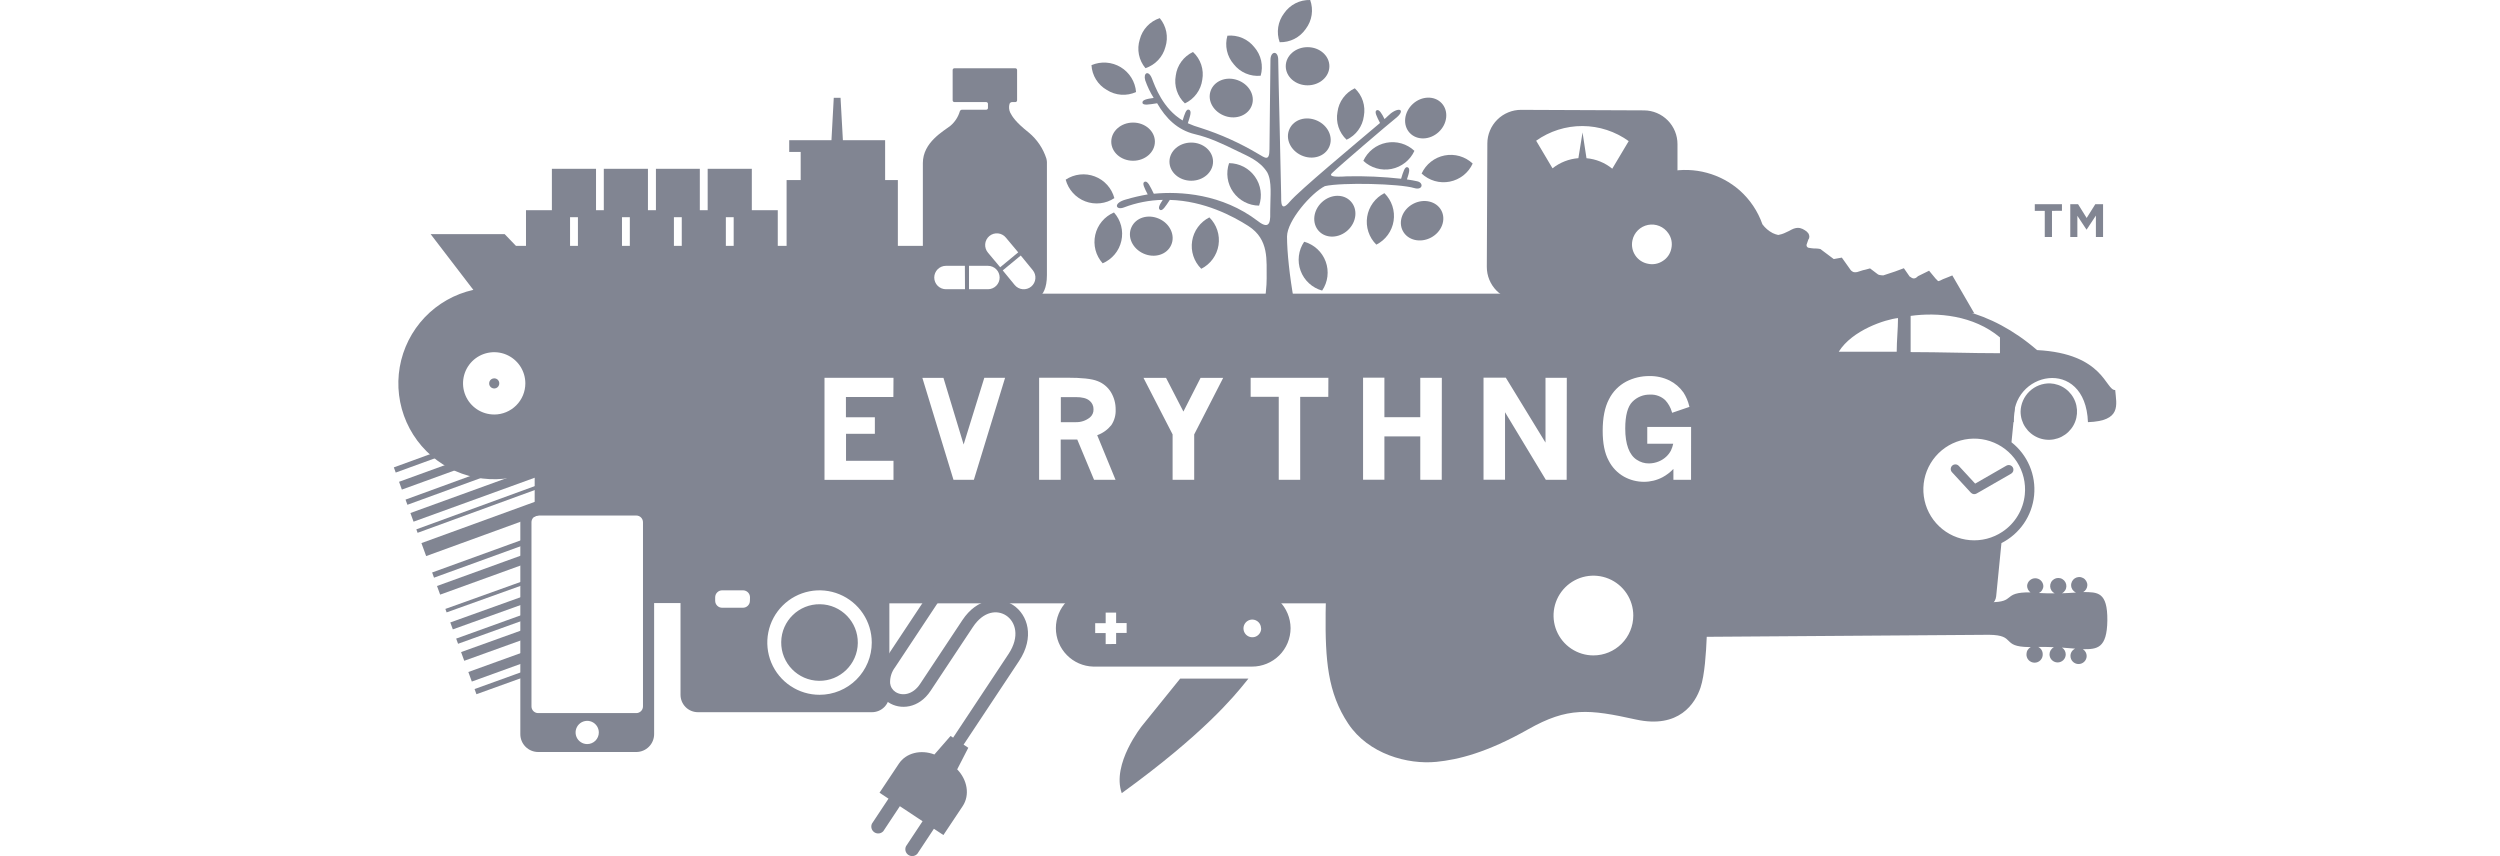 <svg width="146" height="50" viewBox="0 0 146 50" fill="none" xmlns="http://www.w3.org/2000/svg">
<g clip-path="url(#clip0)">
<path d="M114.015 16.085L113.716 16.207C113.635 16.233 113.554 16.269 113.469 16.304C113.408 16.328 113.349 16.358 113.292 16.391L113.195 16.419C113.187 16.416 113.179 16.412 113.173 16.407C113.166 16.402 113.16 16.395 113.156 16.388C113.14 16.366 113.121 16.347 113.1 16.33C113.078 16.314 113.058 16.295 113.042 16.273L112.658 15.809L112.003 16.132C111.979 16.161 111.951 16.186 111.919 16.206C111.892 16.227 111.861 16.243 111.828 16.252C111.795 16.261 111.761 16.264 111.727 16.259C111.673 16.244 111.623 16.218 111.58 16.182C111.563 16.168 111.543 16.156 111.522 16.148L111.186 15.664C111.005 15.734 110.833 15.798 110.67 15.856C110.538 15.903 110.402 15.948 110.264 15.99C110.125 16.032 110.035 16.061 109.987 16.082C109.911 16.082 109.835 16.074 109.761 16.058C109.724 16.052 109.688 16.037 109.658 16.014L109.21 15.674L108.921 15.753C108.84 15.767 108.759 15.789 108.681 15.817C108.599 15.846 108.52 15.869 108.461 15.887C108.401 15.9 108.339 15.904 108.279 15.896C108.24 15.89 108.203 15.874 108.172 15.85C108.134 15.829 108.101 15.8 108.075 15.764L107.563 15.044L107.091 15.129L106.309 14.543C106.221 14.524 106.132 14.513 106.042 14.511C105.968 14.511 105.892 14.511 105.816 14.499C105.74 14.488 105.684 14.483 105.641 14.475C105.608 14.471 105.578 14.457 105.553 14.436C105.529 14.414 105.512 14.386 105.504 14.354C105.499 14.332 105.499 14.309 105.504 14.287L105.608 13.988C105.648 13.94 105.668 13.88 105.666 13.818C105.663 13.754 105.645 13.691 105.613 13.636C105.558 13.556 105.486 13.491 105.402 13.444C105.315 13.386 105.22 13.343 105.118 13.318C105.04 13.302 104.96 13.302 104.882 13.318C104.796 13.335 104.713 13.364 104.635 13.405C104.531 13.465 104.423 13.519 104.313 13.566C104.23 13.609 104.143 13.645 104.053 13.673C103.986 13.694 103.918 13.711 103.849 13.723C103.737 13.699 103.629 13.662 103.526 13.613C103.289 13.49 103.084 13.314 102.925 13.099C102.658 12.336 102.201 11.655 101.597 11.118C101.046 10.634 100.39 10.283 99.681 10.092C98.973 9.9 98.23 9.873 97.509 10.013C96.912 10.133 96.344 10.366 95.835 10.701C95.329 11.04 94.891 11.471 94.546 11.973C94.185 12.491 93.934 13.078 93.808 13.697C93.714 14.148 93.689 14.611 93.734 15.07C93.777 15.511 93.88 15.945 94.04 16.359C94.311 17.093 94.766 17.747 95.359 18.257C95.977 18.785 96.72 19.144 97.517 19.3C97.987 19.395 98.469 19.42 98.947 19.372C99.409 19.325 99.861 19.21 100.289 19.031C100.714 18.85 106.177 20.22 106.535 19.922C106.893 19.624 109.487 18.857 109.747 18.471L112.808 18.185L115.296 18.294L114.015 16.085ZM97.608 14.502C97.58 14.654 97.521 14.798 97.434 14.925C97.348 15.053 97.235 15.161 97.105 15.242C96.979 15.325 96.838 15.383 96.689 15.41C96.541 15.438 96.388 15.436 96.241 15.403C96.09 15.375 95.947 15.317 95.819 15.233C95.692 15.148 95.582 15.039 95.498 14.911C95.413 14.784 95.355 14.64 95.327 14.49C95.299 14.339 95.301 14.185 95.334 14.035C95.38 13.812 95.492 13.608 95.654 13.448C95.816 13.288 96.021 13.179 96.244 13.135C96.468 13.091 96.699 13.114 96.909 13.2C97.12 13.286 97.301 13.433 97.429 13.621C97.519 13.747 97.581 13.891 97.612 14.043C97.642 14.195 97.641 14.351 97.608 14.502Z" fill="#818592"/>
<path d="M31.225 17.152V29.922H37.883L37.927 35.22H41.101L41.796 34.414L43.823 34.429L44.906 35.234L46.364 34.45L48.045 34.353L49.685 34.783L51.727 35.234H88.808L93.159 32.111L96.964 35.214H113.869L113.84 31.462C113.84 31.462 112.411 31.198 112.102 29.045C111.712 26.305 114.699 25.458 114.699 25.458L114.324 23.962L108.427 22.971L105.021 17.152H31.225ZM52.173 23.186H49.402V24.368H51.092V25.335H49.408V26.911H52.18V28.026H48.151V22.064H52.18L52.173 23.186ZM56.874 28.02H55.683L53.886 22.133L53.865 22.066H55.097L56.276 25.959L57.483 22.064H58.697L56.874 28.02ZM65.147 28.02H63.892L62.912 25.669H61.945V28.02H60.685V22.058H62.318C63.168 22.058 63.758 22.119 64.09 22.253C64.416 22.375 64.692 22.602 64.875 22.897C65.064 23.21 65.161 23.57 65.154 23.935C65.166 24.253 65.077 24.567 64.899 24.831C64.684 25.097 64.4 25.3 64.077 25.416L65.147 28.02ZM69.741 25.371V28.02H68.48V25.369L66.82 22.146L66.781 22.069H68.098L69.111 24.035L70.112 22.069H71.433L69.741 25.371ZM77.572 23.176H75.931V28.02H74.679V23.174H73.038V22.064H77.578L77.572 23.176ZM84.198 28.02H82.944V25.487H80.849V28.018H79.603V22.056H80.849V24.365H82.944V22.064H84.203L84.198 28.02ZM91.493 28.02H90.276L87.894 24.075V28.018H86.638V22.056H87.939L90.257 25.848V22.064H91.501L91.493 28.02ZM98.757 28.02H97.727V27.385C97.544 27.579 97.331 27.742 97.096 27.869C96.759 28.047 96.383 28.139 96.002 28.138C95.598 28.137 95.201 28.035 94.848 27.841C94.461 27.624 94.147 27.296 93.947 26.9C93.712 26.47 93.597 25.89 93.597 25.161C93.597 24.401 93.717 23.787 93.963 23.318C94.183 22.877 94.534 22.516 94.969 22.285C95.389 22.068 95.856 21.957 96.329 21.962C96.734 21.954 97.135 22.043 97.499 22.22C97.825 22.383 98.106 22.625 98.316 22.924C98.471 23.167 98.584 23.434 98.651 23.714L98.664 23.762L97.653 24.107L97.637 24.057C97.564 23.8 97.431 23.564 97.249 23.368C97.132 23.259 96.995 23.174 96.845 23.119C96.695 23.063 96.535 23.038 96.375 23.045C96.181 23.039 95.987 23.073 95.806 23.146C95.625 23.219 95.462 23.329 95.326 23.469C95.057 23.745 94.914 24.264 94.914 25.026C94.914 25.94 95.147 26.571 95.589 26.852C95.801 26.994 96.051 27.069 96.306 27.064C96.502 27.062 96.695 27.022 96.875 26.947C97.041 26.879 97.194 26.78 97.323 26.655C97.427 26.556 97.514 26.441 97.581 26.313C97.641 26.186 97.687 26.053 97.716 25.915H96.2V24.934H98.76L98.757 28.02Z" fill="#818592"/>
<path d="M94.921 12.07L97.965 10.407V8.421C97.967 7.901 97.763 7.402 97.398 7.032C97.032 6.661 96.535 6.451 96.015 6.446L88.836 6.415C88.578 6.414 88.321 6.464 88.082 6.563C87.843 6.661 87.625 6.805 87.442 6.988C87.258 7.17 87.112 7.387 87.013 7.626C86.913 7.865 86.861 8.121 86.861 8.379L86.83 15.583C86.828 16.105 87.033 16.606 87.401 16.977C87.768 17.348 88.268 17.557 88.79 17.56L95.571 17.589L94.675 16.018C95.087 15.091 94.918 13.154 94.921 12.07ZM94.156 9.852C93.727 9.502 93.202 9.288 92.651 9.24L92.42 7.735L92.178 9.237C91.627 9.28 91.101 9.486 90.667 9.83L89.711 8.218C90.502 7.657 91.448 7.357 92.417 7.361C93.387 7.365 94.331 7.673 95.116 8.241L94.156 9.852Z" fill="#818592"/>
<path d="M53.828 14.358H52.435V10.515H51.691V8.189H49.225L49.088 5.711H48.692L48.557 8.189H46.09V8.871H46.76V10.515H45.937V14.358H45.422V12.276H43.906V9.859H41.328V12.276H40.87V9.859H38.306V12.276H37.84V9.859H35.262V12.276H34.808V9.859H32.23V12.276H30.718V14.358H30.131L29.474 13.675H25.15L28.104 17.531H53.668C53.839 17.531 54.003 17.463 54.124 17.342C54.245 17.221 54.313 17.057 54.313 16.886V14.358H53.828ZM42.847 14.358H42.39V12.684H42.847V14.358ZM39.815 14.358H39.357V12.684H39.815V14.358ZM36.782 14.358H36.324V12.684H36.782V14.358ZM33.291 12.684H33.751V14.358H33.291V12.684Z" fill="#818592"/>
<path d="M28.862 16.794C27.755 16.794 26.673 17.122 25.752 17.736C24.831 18.351 24.114 19.225 23.69 20.248C23.266 21.271 23.155 22.396 23.371 23.482C23.587 24.568 24.12 25.565 24.903 26.348C25.686 27.131 26.683 27.664 27.769 27.88C28.855 28.096 29.98 27.985 31.003 27.561C32.025 27.137 32.899 26.419 33.514 25.499C34.129 24.578 34.457 23.496 34.457 22.389C34.456 20.905 33.867 19.482 32.818 18.433C31.768 17.384 30.346 16.794 28.862 16.794ZM28.862 24.207C28.502 24.207 28.15 24.101 27.851 23.901C27.551 23.701 27.318 23.417 27.18 23.085C27.042 22.752 27.006 22.386 27.076 22.033C27.146 21.68 27.319 21.356 27.573 21.101C27.828 20.847 28.152 20.673 28.505 20.603C28.858 20.533 29.224 20.569 29.556 20.706C29.889 20.844 30.173 21.077 30.373 21.376C30.573 21.676 30.68 22.027 30.68 22.387C30.68 22.626 30.633 22.863 30.542 23.084C30.451 23.304 30.317 23.505 30.148 23.674C29.979 23.843 29.779 23.977 29.558 24.069C29.337 24.161 29.101 24.208 28.862 24.208V24.207Z" fill="#818592"/>
<path d="M28.862 22.095C28.803 22.095 28.746 22.112 28.697 22.145C28.648 22.177 28.61 22.224 28.588 22.278C28.566 22.332 28.56 22.392 28.571 22.45C28.583 22.507 28.611 22.56 28.653 22.602C28.695 22.643 28.747 22.671 28.805 22.682C28.863 22.694 28.922 22.687 28.977 22.665C29.031 22.642 29.077 22.604 29.109 22.555C29.142 22.506 29.159 22.448 29.158 22.39C29.158 22.351 29.151 22.312 29.136 22.276C29.121 22.241 29.099 22.208 29.072 22.18C29.044 22.153 29.011 22.131 28.975 22.117C28.939 22.102 28.901 22.095 28.862 22.095Z" fill="#818592"/>
<path d="M51.253 39.995C51.278 40.202 51.348 40.4 51.457 40.577C51.567 40.754 51.714 40.905 51.888 41.02C52.566 41.469 53.66 41.385 54.347 40.344L56.819 36.615C57.441 35.678 58.243 35.605 58.762 35.948C59.305 36.309 59.579 37.167 58.896 38.196L55.662 43.079L55.512 42.981L54.569 44.062C53.781 43.761 52.916 43.962 52.492 44.602L51.364 46.295L51.888 46.642L50.921 48.102C50.881 48.189 50.873 48.288 50.899 48.381C50.925 48.474 50.984 48.554 51.064 48.607C51.144 48.66 51.241 48.683 51.337 48.671C51.432 48.659 51.52 48.613 51.585 48.542L52.552 47.082L53.878 47.96L52.911 49.42C52.869 49.507 52.86 49.607 52.885 49.701C52.911 49.794 52.97 49.875 53.05 49.929C53.131 49.983 53.229 50.005 53.325 49.993C53.421 49.98 53.509 49.933 53.574 49.86L54.54 48.4L55.095 48.767L56.223 47.074C56.651 46.429 56.493 45.541 55.9 44.931L56.548 43.67L56.274 43.488L59.51 38.607C60.43 37.22 60.034 35.913 59.17 35.339C58.347 34.793 57.062 34.919 56.205 36.213L53.733 39.942C53.309 40.586 52.676 40.662 52.294 40.409C52.208 40.353 52.136 40.279 52.082 40.191C52.028 40.104 51.995 40.006 51.983 39.904C51.965 39.57 52.067 39.24 52.27 38.973L55.908 33.481L55.294 33.075L51.656 38.562C51.354 38.976 51.211 39.484 51.253 39.995Z" fill="#818592"/>
<path d="M119.836 12.313V13.839H119.414V12.313H118.832V11.925H120.418V12.312L119.836 12.313Z" fill="#818592"/>
<path d="M122.4 13.839V12.59L121.861 13.407H121.85L121.318 12.602V13.842H120.904V11.925H121.359L121.861 12.73L122.366 11.925H122.819V13.839H122.4Z" fill="#818592"/>
<path d="M86.005 9.552C85.789 9.349 85.527 9.2 85.242 9.117C84.957 9.035 84.656 9.022 84.364 9.079C84.073 9.136 83.799 9.261 83.566 9.445C83.332 9.629 83.146 9.866 83.022 10.136C83.239 10.339 83.501 10.487 83.786 10.57C84.071 10.652 84.372 10.665 84.663 10.608C84.955 10.551 85.228 10.425 85.462 10.242C85.695 10.058 85.881 9.822 86.005 9.552Z" fill="#818592"/>
<path d="M80.379 14.287C80.644 14.153 80.874 13.958 81.049 13.718C81.225 13.477 81.34 13.198 81.386 12.905C81.432 12.611 81.407 12.31 81.314 12.027C81.221 11.745 81.061 11.489 80.849 11.28C80.584 11.414 80.354 11.609 80.179 11.849C80.004 12.089 79.888 12.367 79.842 12.661C79.796 12.954 79.82 13.254 79.913 13.537C80.005 13.819 80.164 14.075 80.375 14.284L80.379 14.287Z" fill="#818592"/>
<path d="M73.531 12.009C73.629 11.728 73.657 11.429 73.615 11.135C73.574 10.841 73.463 10.561 73.291 10.319C73.12 10.076 72.893 9.878 72.63 9.74C72.367 9.603 72.075 9.53 71.778 9.527C71.681 9.808 71.653 10.108 71.694 10.402C71.736 10.695 71.847 10.975 72.019 11.218C72.19 11.46 72.416 11.658 72.68 11.796C72.943 11.934 73.235 12.007 73.531 12.009Z" fill="#818592"/>
<path d="M66.346 5.374C66.322 5.078 66.228 4.792 66.072 4.54C65.915 4.287 65.701 4.075 65.447 3.922C65.192 3.769 64.905 3.678 64.609 3.658C64.312 3.637 64.015 3.688 63.742 3.805C63.759 4.102 63.85 4.391 64.007 4.645C64.164 4.898 64.382 5.108 64.641 5.255C64.893 5.416 65.181 5.511 65.479 5.532C65.776 5.553 66.075 5.499 66.346 5.374Z" fill="#818592"/>
<path d="M77.213 16.97C77.38 16.724 77.485 16.442 77.521 16.148C77.557 15.853 77.522 15.553 77.42 15.275C77.317 14.996 77.149 14.746 76.931 14.545C76.712 14.344 76.449 14.197 76.163 14.118C75.996 14.364 75.89 14.646 75.855 14.941C75.819 15.236 75.853 15.535 75.956 15.814C76.059 16.093 76.226 16.343 76.445 16.544C76.664 16.745 76.927 16.891 77.213 16.97Z" fill="#818592"/>
<path d="M82.602 8.81C82.386 8.606 82.124 8.457 81.839 8.375C81.553 8.293 81.252 8.28 80.961 8.337C80.669 8.394 80.396 8.519 80.162 8.703C79.929 8.887 79.743 9.123 79.619 9.393C79.835 9.597 80.097 9.746 80.382 9.828C80.668 9.911 80.969 9.924 81.26 9.867C81.552 9.81 81.825 9.684 82.059 9.5C82.292 9.317 82.478 9.08 82.602 8.81Z" fill="#818592"/>
<path d="M67.73 1.059C67.446 1.151 67.19 1.314 66.987 1.532C66.782 1.75 66.637 2.015 66.563 2.304C66.472 2.589 66.455 2.892 66.513 3.186C66.571 3.479 66.703 3.753 66.895 3.982C67.177 3.888 67.432 3.726 67.636 3.509C67.84 3.292 67.986 3.027 68.061 2.739C68.152 2.454 68.168 2.15 68.111 1.857C68.052 1.563 67.921 1.288 67.73 1.059Z" fill="#818592"/>
<path d="M79.12 5.156C78.849 5.282 78.614 5.475 78.437 5.717C78.26 5.958 78.148 6.24 78.11 6.537C78.055 6.831 78.074 7.133 78.167 7.417C78.26 7.701 78.423 7.956 78.641 8.16C78.912 8.034 79.146 7.841 79.322 7.6C79.498 7.358 79.611 7.077 79.649 6.781C79.704 6.487 79.685 6.185 79.593 5.901C79.501 5.617 79.338 5.361 79.12 5.156Z" fill="#818592"/>
<path d="M76.514 -0C76.215 -0.009 75.92 0.058 75.654 0.193C75.388 0.329 75.16 0.529 74.991 0.775C74.811 1.013 74.692 1.292 74.647 1.587C74.602 1.883 74.632 2.184 74.733 2.465C75.032 2.473 75.327 2.406 75.594 2.271C75.859 2.135 76.087 1.935 76.256 1.689C76.436 1.451 76.555 1.172 76.6 0.877C76.645 0.582 76.615 0.28 76.514 -0Z" fill="#818592"/>
<path d="M71.681 2.084C71.598 2.371 71.589 2.674 71.654 2.965C71.719 3.256 71.855 3.526 72.052 3.751C72.236 3.986 72.476 4.171 72.751 4.288C73.026 4.406 73.326 4.452 73.623 4.423C73.705 4.136 73.715 3.833 73.65 3.541C73.585 3.25 73.448 2.98 73.252 2.755C73.067 2.521 72.826 2.337 72.552 2.219C72.278 2.102 71.978 2.056 71.681 2.084Z" fill="#818592"/>
<path d="M70.627 12.695C70.362 12.829 70.132 13.024 69.957 13.264C69.782 13.503 69.667 13.781 69.621 14.075C69.574 14.368 69.598 14.668 69.691 14.95C69.784 15.233 69.942 15.489 70.154 15.697C70.419 15.564 70.649 15.369 70.824 15.129C70.999 14.889 71.114 14.611 71.161 14.318C71.207 14.024 71.183 13.724 71.09 13.442C70.997 13.16 70.839 12.904 70.627 12.695Z" fill="#818592"/>
<path d="M69.671 3.036C69.401 3.163 69.167 3.355 68.991 3.597C68.814 3.838 68.702 4.119 68.664 4.416C68.61 4.709 68.631 5.011 68.724 5.295C68.817 5.578 68.98 5.834 69.198 6.038C69.469 5.912 69.704 5.719 69.881 5.478C70.059 5.237 70.173 4.955 70.213 4.659C70.267 4.365 70.245 4.062 70.151 3.778C70.056 3.494 69.891 3.239 69.671 3.036Z" fill="#818592"/>
<path d="M64.388 15.381C64.662 15.265 64.905 15.086 65.097 14.857C65.288 14.629 65.422 14.358 65.487 14.067C65.552 13.776 65.548 13.474 65.473 13.185C65.398 12.897 65.255 12.63 65.056 12.408C64.783 12.524 64.541 12.704 64.35 12.932C64.16 13.161 64.027 13.431 63.962 13.721C63.897 14.011 63.902 14.312 63.977 14.6C64.052 14.888 64.195 15.153 64.393 15.375L64.388 15.381Z" fill="#818592"/>
<path d="M62.236 10.492C62.313 10.779 62.456 11.043 62.656 11.264C62.855 11.485 63.103 11.655 63.381 11.76C63.659 11.866 63.957 11.903 64.253 11.87C64.548 11.838 64.831 11.735 65.079 11.571C65.002 11.284 64.859 11.019 64.66 10.799C64.461 10.578 64.212 10.408 63.934 10.303C63.657 10.197 63.358 10.159 63.063 10.192C62.767 10.225 62.484 10.328 62.236 10.492Z" fill="#818592"/>
<path d="M77.636 3.867C77.636 4.485 77.065 4.983 76.363 4.983C75.66 4.983 75.088 4.485 75.088 3.867C75.088 3.25 75.658 2.754 76.363 2.754C77.067 2.754 77.636 3.252 77.636 3.867Z" fill="#818592"/>
<path d="M67.446 8.273C67.446 8.889 66.876 9.388 66.171 9.388C65.467 9.388 64.898 8.889 64.898 8.273C64.898 7.658 65.469 7.158 66.171 7.158C66.874 7.158 67.446 7.658 67.446 8.273Z" fill="#818592"/>
<path d="M70.842 9.44C70.842 10.055 70.273 10.555 69.569 10.555C68.865 10.555 68.296 10.055 68.296 9.44C68.296 8.824 68.865 8.326 69.569 8.326C70.273 8.326 70.842 8.826 70.842 9.44Z" fill="#818592"/>
<path d="M68.397 14.309C68.148 14.872 67.431 15.097 66.786 14.81C66.141 14.524 65.819 13.844 66.075 13.275C66.332 12.706 67.042 12.488 67.687 12.774C68.331 13.059 68.649 13.747 68.397 14.309Z" fill="#818592"/>
<path d="M77.626 8.578C77.376 9.142 76.659 9.366 76.014 9.079C75.37 8.792 75.047 8.112 75.302 7.543C75.557 6.974 76.269 6.757 76.913 7.042C77.558 7.327 77.882 8.015 77.626 8.578Z" fill="#818592"/>
<path d="M84.195 6.029C84.613 6.48 84.534 7.234 84.018 7.711C83.502 8.188 82.745 8.21 82.326 7.759C81.907 7.308 81.988 6.554 82.503 6.075C83.019 5.597 83.778 5.576 84.195 6.029Z" fill="#818592"/>
<path d="M78.887 11.763C79.306 12.214 79.228 12.969 78.712 13.445C78.196 13.922 77.437 13.945 77.02 13.494C76.602 13.043 76.681 12.289 77.197 11.81C77.713 11.331 78.47 11.307 78.887 11.763Z" fill="#818592"/>
<path d="M73.114 6.132C72.918 6.716 72.218 7.007 71.551 6.777C70.884 6.546 70.5 5.903 70.697 5.318C70.894 4.734 71.591 4.443 72.258 4.674C72.926 4.904 73.308 5.549 73.114 6.132Z" fill="#818592"/>
<path d="M84.174 12.291C84.464 12.834 84.195 13.543 83.573 13.874C82.951 14.204 82.214 14.035 81.926 13.489C81.637 12.942 81.905 12.236 82.525 11.906C83.145 11.576 83.885 11.748 84.174 12.291Z" fill="#818592"/>
<path d="M76.462 20.678C75.934 20.625 75.375 20.598 74.793 20.598C74.211 20.598 73.692 20.623 73.181 20.672C73.665 19.222 73.987 17.073 73.973 16.255C73.953 15.236 74.144 13.986 72.896 13.193C72.015 12.632 70.341 11.733 68.317 11.674C68.075 12.039 67.886 12.349 67.745 12.255C67.603 12.162 67.725 11.946 67.906 11.672C67.129 11.688 66.361 11.838 65.635 12.115C65.161 12.299 64.976 11.856 65.767 11.646C66.18 11.523 66.601 11.426 67.026 11.354C66.839 10.989 66.686 10.697 66.831 10.623C67.029 10.523 67.172 10.9 67.382 11.314C68.919 11.164 71.367 11.314 73.457 12.909C74.251 13.533 74.182 12.766 74.182 12.276C74.182 11.453 74.298 10.597 74.005 10.062C73.576 9.385 72.877 9.124 72.271 8.826C71.38 8.388 70.639 8.04 69.789 7.838C68.752 7.592 68.075 6.892 67.577 6.03C67.124 6.1 66.745 6.177 66.72 6.003C66.694 5.829 66.993 5.772 67.375 5.719C67.172 5.396 67.006 5.05 66.881 4.69C66.755 4.256 67.073 4.071 67.274 4.585C67.451 5.038 67.906 6.343 69.066 7.036C69.182 6.657 69.274 6.357 69.425 6.404C69.623 6.465 69.498 6.794 69.369 7.197C69.609 7.306 69.858 7.396 70.112 7.468C71.289 7.845 72.42 8.356 73.483 8.989C73.879 9.216 74.137 9.453 74.137 8.715C74.137 7.977 74.195 3.953 74.195 3.5C74.195 2.975 74.648 2.93 74.648 3.491C74.648 4.051 74.819 10.913 74.819 11.367C74.819 11.822 74.788 12.415 75.328 11.775C75.868 11.135 79.076 8.467 80.593 7.182C80.404 6.812 80.248 6.517 80.394 6.441C80.541 6.365 80.692 6.62 80.857 6.955C81.018 6.817 81.132 6.689 81.229 6.617C81.762 6.216 82.09 6.448 81.498 6.913C81.089 7.236 78.167 9.735 77.827 10.075C77.566 10.294 77.827 10.354 78.677 10.297C79.728 10.276 80.779 10.322 81.824 10.438C81.945 10.04 82.04 9.717 82.196 9.766C82.38 9.824 82.283 10.112 82.165 10.479C82.41 10.512 82.615 10.555 82.76 10.586C83.161 10.668 83.092 11.134 82.589 10.982C81.732 10.724 78.382 10.644 77.374 10.869C76.58 11.266 75.162 12.893 75.162 13.817C75.162 15.655 75.799 19.592 76.462 20.678Z" fill="#818592"/>
<path d="M117.471 25.828L117.778 22.717C117.787 22.629 117.779 22.54 117.753 22.455C117.727 22.37 117.685 22.291 117.629 22.222C117.573 22.154 117.503 22.097 117.425 22.055C117.347 22.014 117.261 21.988 117.173 21.979L114.755 21.738C114.577 21.72 114.399 21.774 114.26 21.888C114.122 22.001 114.034 22.165 114.016 22.343L113.706 25.452C113.18 25.719 112.73 26.114 112.397 26.601C112.064 27.088 111.859 27.651 111.8 28.238C111.742 28.825 111.833 29.417 112.063 29.959C112.294 30.502 112.658 30.978 113.121 31.343L112.812 34.452C112.794 34.63 112.848 34.808 112.962 34.947C113.076 35.086 113.24 35.174 113.418 35.192L115.835 35.432C116.014 35.449 116.192 35.395 116.331 35.282C116.47 35.168 116.558 35.004 116.576 34.826L116.884 31.717C117.411 31.451 117.861 31.056 118.195 30.57C118.528 30.083 118.734 29.52 118.792 28.933C118.851 28.346 118.76 27.754 118.529 27.211C118.298 26.668 117.934 26.192 117.471 25.828ZM116.945 31.053C116.384 31.429 115.713 31.602 115.04 31.544C114.368 31.487 113.735 31.202 113.246 30.736C112.757 30.271 112.442 29.653 112.351 28.985C112.26 28.316 112.4 27.636 112.747 27.058C113.094 26.479 113.628 26.036 114.26 25.801C114.893 25.566 115.587 25.554 116.227 25.766C116.868 25.978 117.417 26.402 117.785 26.968C118.152 27.534 118.316 28.208 118.249 28.88C118.206 29.316 118.067 29.737 117.841 30.113C117.616 30.489 117.31 30.81 116.945 31.053Z" fill="#818592"/>
<path d="M117.339 27.157C117.283 27.153 117.227 27.165 117.177 27.192L115.349 28.243L114.391 27.205C114.356 27.167 114.31 27.14 114.259 27.127C114.208 27.114 114.155 27.117 114.105 27.134C114.056 27.151 114.013 27.182 113.98 27.223C113.948 27.264 113.929 27.314 113.924 27.366C113.921 27.404 113.925 27.442 113.937 27.478C113.949 27.514 113.969 27.547 113.995 27.576L115.099 28.773C115.144 28.821 115.204 28.851 115.27 28.858C115.326 28.864 115.382 28.852 115.431 28.823L117.448 27.664C117.498 27.636 117.537 27.592 117.561 27.54C117.584 27.488 117.591 27.429 117.579 27.373C117.567 27.317 117.538 27.266 117.495 27.228C117.453 27.189 117.399 27.166 117.342 27.16L117.339 27.157Z" fill="#818592"/>
<path d="M123.069 36.236C123.085 34.558 122.499 34.583 121.659 34.576C121.731 34.536 121.791 34.479 121.833 34.408C121.876 34.338 121.899 34.258 121.901 34.176C121.902 34.091 121.879 34.007 121.836 33.933C121.793 33.859 121.731 33.798 121.656 33.757C121.581 33.716 121.496 33.695 121.411 33.698C121.325 33.701 121.242 33.727 121.17 33.773C121.099 33.82 121.041 33.885 121.003 33.961C120.965 34.038 120.948 34.123 120.955 34.209C120.961 34.294 120.991 34.376 121.04 34.446C121.09 34.515 121.157 34.57 121.235 34.605C120.971 34.624 120.697 34.639 120.418 34.647C120.495 34.609 120.559 34.55 120.604 34.478C120.65 34.406 120.675 34.323 120.676 34.238C120.678 34.153 120.657 34.069 120.615 33.995C120.574 33.921 120.513 33.859 120.44 33.817C120.366 33.774 120.282 33.752 120.198 33.753C120.113 33.754 120.029 33.778 119.957 33.822C119.884 33.866 119.825 33.928 119.785 34.003C119.745 34.078 119.725 34.163 119.729 34.247C119.733 34.332 119.759 34.414 119.806 34.486C119.852 34.557 119.917 34.614 119.993 34.652C119.683 34.652 119.374 34.652 119.074 34.632C119.15 34.594 119.215 34.536 119.26 34.464C119.306 34.392 119.331 34.308 119.332 34.223C119.326 34.102 119.274 33.987 119.187 33.903C119.1 33.819 118.983 33.771 118.862 33.77C118.741 33.769 118.623 33.814 118.534 33.897C118.445 33.979 118.391 34.092 118.383 34.213C118.383 34.288 118.402 34.361 118.436 34.428C118.471 34.494 118.52 34.551 118.581 34.594C116.886 34.576 117.775 35.184 116.219 35.167L99.69 34.684C99.674 33.761 99.603 32.579 99.394 31.896C99.102 30.955 98.18 29.447 95.663 29.946C92.885 30.497 91.672 30.607 89.369 29.245C86.982 27.834 85.387 28.665 84.117 28.512C82.431 28.308 80.088 27.615 78.867 29.365C77.626 31.15 77.442 33.063 77.417 35.801C77.391 38.539 77.533 40.455 78.738 42.264C79.921 44.037 82.201 44.662 83.895 44.491C85.168 44.362 86.824 43.958 89.238 42.595C91.569 41.278 92.784 41.413 95.544 42.021C98.051 42.57 99.005 41.08 99.313 40.145C99.553 39.423 99.635 38.134 99.674 37.19L116.161 37.072C117.772 37.09 116.83 37.772 118.504 37.789H118.597C118.523 37.828 118.461 37.886 118.417 37.957C118.372 38.028 118.348 38.11 118.346 38.194C118.342 38.258 118.35 38.323 118.372 38.384C118.393 38.445 118.427 38.501 118.471 38.549C118.515 38.596 118.568 38.634 118.628 38.66C118.687 38.687 118.751 38.7 118.815 38.701C118.88 38.702 118.944 38.689 119.004 38.664C119.064 38.639 119.118 38.602 119.162 38.556C119.207 38.509 119.242 38.454 119.265 38.393C119.288 38.333 119.298 38.268 119.295 38.203C119.295 38.115 119.271 38.029 119.224 37.954C119.178 37.879 119.111 37.819 119.032 37.78C119.326 37.78 119.635 37.78 119.952 37.796C119.875 37.834 119.81 37.893 119.764 37.965C119.718 38.038 119.693 38.122 119.691 38.208C119.69 38.334 119.739 38.455 119.827 38.545C119.915 38.634 120.035 38.685 120.16 38.687C120.286 38.688 120.407 38.639 120.497 38.551C120.587 38.464 120.638 38.343 120.639 38.218C120.639 38.138 120.619 38.06 120.581 37.99C120.542 37.92 120.486 37.862 120.418 37.82C120.679 37.838 120.939 37.857 121.188 37.881C121.108 37.918 121.039 37.977 120.99 38.051C120.942 38.126 120.915 38.213 120.915 38.302C120.914 38.364 120.926 38.426 120.949 38.483C120.972 38.541 121.006 38.594 121.05 38.638C121.093 38.682 121.145 38.718 121.203 38.742C121.26 38.767 121.321 38.78 121.383 38.78C121.446 38.781 121.507 38.769 121.565 38.746C121.623 38.723 121.675 38.688 121.72 38.645C121.764 38.601 121.8 38.55 121.824 38.492C121.849 38.435 121.861 38.374 121.862 38.311C121.862 38.231 121.841 38.153 121.802 38.083C121.763 38.013 121.706 37.955 121.638 37.913C122.471 37.921 123.048 37.87 123.069 36.236ZM93.056 38.276C92.595 38.276 92.145 38.139 91.762 37.883C91.379 37.628 91.081 37.264 90.904 36.838C90.728 36.413 90.682 35.945 90.772 35.493C90.862 35.041 91.084 34.627 91.409 34.301C91.735 33.975 92.15 33.753 92.602 33.663C93.053 33.574 93.521 33.62 93.947 33.796C94.372 33.972 94.736 34.271 94.992 34.654C95.248 35.037 95.384 35.487 95.384 35.947C95.384 36.565 95.139 37.157 94.702 37.594C94.266 38.031 93.673 38.276 93.056 38.276Z" fill="#818592"/>
<path d="M50.911 33.46H50.3C50.301 33.407 50.29 33.354 50.27 33.304C50.25 33.255 50.22 33.21 50.182 33.172C50.144 33.134 50.099 33.104 50.05 33.084C50.001 33.063 49.948 33.053 49.894 33.053H49.487C49.433 33.053 49.38 33.063 49.331 33.084C49.282 33.104 49.237 33.134 49.199 33.172C49.161 33.21 49.131 33.255 49.111 33.304C49.091 33.354 49.08 33.407 49.081 33.46H45.213C44.807 33.46 44.807 32.443 44.407 32.443H42.174C41.766 32.443 41.766 33.46 41.368 33.46H40.757C40.488 33.46 40.23 33.567 40.039 33.758C39.849 33.948 39.742 34.206 39.742 34.475V40.575C39.742 40.708 39.768 40.84 39.819 40.964C39.87 41.087 39.945 41.199 40.039 41.294C40.133 41.388 40.245 41.463 40.368 41.514C40.492 41.565 40.624 41.592 40.757 41.592H50.924C51.057 41.592 51.19 41.565 51.313 41.514C51.436 41.463 51.548 41.388 51.642 41.294C51.737 41.199 51.812 41.087 51.862 40.964C51.913 40.84 51.939 40.708 51.939 40.575V34.475C51.939 34.341 51.913 34.208 51.861 34.084C51.809 33.96 51.733 33.847 51.637 33.753C51.542 33.658 51.428 33.584 51.304 33.534C51.179 33.483 51.045 33.459 50.911 33.46ZM43.795 35.086C43.795 35.194 43.752 35.297 43.676 35.373C43.6 35.449 43.497 35.492 43.389 35.492H42.174C42.12 35.492 42.067 35.482 42.018 35.462C41.968 35.441 41.924 35.412 41.886 35.374C41.848 35.336 41.818 35.291 41.797 35.242C41.777 35.193 41.766 35.14 41.766 35.086V34.883C41.766 34.775 41.809 34.671 41.886 34.595C41.962 34.518 42.066 34.475 42.174 34.475H43.394C43.447 34.475 43.5 34.486 43.55 34.507C43.599 34.527 43.644 34.557 43.681 34.595C43.719 34.633 43.749 34.678 43.769 34.727C43.79 34.777 43.8 34.83 43.8 34.883L43.795 35.086ZM47.861 40.576C47.257 40.576 46.668 40.397 46.166 40.062C45.664 39.727 45.273 39.251 45.042 38.693C44.812 38.136 44.751 37.523 44.869 36.931C44.986 36.339 45.277 35.795 45.704 35.369C46.13 34.942 46.674 34.652 47.266 34.534C47.857 34.416 48.471 34.477 49.028 34.708C49.585 34.938 50.062 35.33 50.397 35.831C50.732 36.333 50.911 36.922 50.911 37.526C50.911 38.335 50.59 39.111 50.018 39.683C49.446 40.255 48.67 40.576 47.861 40.576Z" fill="#818592"/>
<path d="M50.096 37.553C50.112 36.318 49.124 35.303 47.889 35.287C46.654 35.27 45.639 36.258 45.623 37.493C45.606 38.728 46.594 39.743 47.829 39.76C49.064 39.776 50.079 38.788 50.096 37.553Z" fill="#818592"/>
<path d="M119.725 22.389C120.047 22.404 120.358 22.512 120.62 22.702C120.881 22.892 121.08 23.154 121.194 23.457C121.307 23.759 121.329 24.088 121.258 24.403C121.186 24.718 121.023 25.004 120.79 25.227C120.556 25.451 120.262 25.6 119.945 25.658C119.627 25.716 119.299 25.679 119.003 25.552C118.706 25.425 118.453 25.214 118.275 24.944C118.097 24.675 118.002 24.359 118.002 24.036C118.012 23.589 118.199 23.165 118.522 22.856C118.845 22.547 119.278 22.379 119.725 22.389Z" fill="#818592"/>
<path d="M106.285 22.389C106.608 22.404 106.919 22.513 107.18 22.702C107.441 22.892 107.641 23.154 107.754 23.457C107.868 23.759 107.89 24.088 107.818 24.403C107.746 24.718 107.584 25.004 107.35 25.227C107.117 25.451 106.823 25.6 106.505 25.658C106.188 25.716 105.86 25.679 105.563 25.552C105.266 25.425 105.013 25.214 104.835 24.944C104.657 24.675 104.563 24.359 104.562 24.036C104.567 23.815 104.616 23.597 104.705 23.394C104.794 23.191 104.922 23.008 105.082 22.855C105.242 22.703 105.431 22.583 105.637 22.503C105.844 22.422 106.064 22.384 106.285 22.389Z" fill="#818592"/>
<path d="M123.528 22.779C122.954 22.804 122.883 20.648 118.964 20.445C113.46 15.691 107.301 18.404 104.427 21.25C103.984 21.489 103.602 21.827 103.312 22.238C103.037 22.28 102.99 22.352 102.99 22.383C102.748 23.65 103.038 24.415 104.199 24.407C104.289 20.768 108.881 21.6 108.401 24.654H117.606C117.38 21.689 121.796 20.773 121.936 24.654C123.9 24.583 123.604 23.656 123.528 22.779ZM110.768 20.54H107.384C108.166 19.278 110.114 18.651 110.844 18.575C110.843 19.228 110.768 19.887 110.768 20.54ZM116.798 20.628C115.058 20.628 113.319 20.562 111.581 20.562V18.448C113.139 18.232 115.247 18.403 116.798 19.705V20.628Z" fill="#818592"/>
<path d="M70.074 31.631C69.963 31.483 69.797 31.385 69.614 31.359C69.43 31.332 69.243 31.38 69.095 31.491L66.096 33.747H68.426L69.934 32.619C70.009 32.564 70.072 32.494 70.12 32.415C70.167 32.335 70.198 32.246 70.211 32.154C70.225 32.062 70.219 31.969 70.195 31.879C70.172 31.789 70.131 31.705 70.074 31.631Z" fill="#818592"/>
<path d="M72.705 39.882L72.909 39.629H68.924L66.701 42.381C66.701 42.381 64.904 44.607 65.51 46.32C70.308 42.849 72.105 40.623 72.705 39.882Z" fill="#818592"/>
<path d="M75.37 36.686C75.367 36.09 75.128 35.519 74.705 35.098C74.282 34.678 73.71 34.441 73.114 34.441H63.848C63.263 34.457 62.708 34.7 62.299 35.12C61.891 35.539 61.663 36.1 61.663 36.685C61.663 37.27 61.891 37.832 62.299 38.251C62.708 38.67 63.263 38.914 63.848 38.929H73.114C73.409 38.931 73.702 38.873 73.975 38.761C74.249 38.649 74.498 38.484 74.707 38.276C74.917 38.068 75.083 37.82 75.197 37.547C75.31 37.274 75.369 36.982 75.37 36.686ZM73.653 36.697C73.654 36.8 73.624 36.9 73.567 36.985C73.51 37.071 73.429 37.137 73.335 37.177C73.24 37.216 73.136 37.226 73.036 37.206C72.935 37.187 72.843 37.137 72.77 37.065C72.698 36.992 72.649 36.9 72.629 36.8C72.609 36.699 72.619 36.595 72.659 36.5C72.698 36.406 72.764 36.325 72.85 36.268C72.935 36.212 73.035 36.181 73.138 36.182C73.273 36.184 73.402 36.24 73.497 36.336C73.591 36.432 73.645 36.562 73.645 36.697H73.653ZM64.571 37.616V36.971H63.959V36.395H64.571V35.774H65.182V36.386H65.796V36.963H65.182V37.608L64.571 37.616Z" fill="#818592"/>
<path d="M61.109 9.262C60.919 8.669 60.563 8.143 60.084 7.744C59.315 7.137 59.117 6.811 58.993 6.569C58.921 6.409 58.909 6.229 58.959 6.06C58.971 6.033 58.989 6.01 59.013 5.992C59.037 5.975 59.065 5.964 59.095 5.962H59.294C59.322 5.962 59.348 5.951 59.367 5.932C59.386 5.913 59.397 5.888 59.398 5.86V4.088C59.397 4.061 59.386 4.035 59.367 4.016C59.348 3.997 59.322 3.986 59.294 3.986H55.738C55.711 3.986 55.685 3.997 55.666 4.016C55.646 4.035 55.635 4.061 55.635 4.088V5.86C55.635 5.888 55.646 5.913 55.666 5.932C55.685 5.951 55.711 5.962 55.738 5.962H57.594C57.608 5.962 57.622 5.965 57.634 5.97C57.647 5.975 57.658 5.983 57.668 5.993C57.678 6.002 57.685 6.014 57.69 6.027C57.695 6.039 57.698 6.053 57.697 6.067V6.305C57.697 6.319 57.695 6.332 57.69 6.344C57.684 6.357 57.677 6.368 57.667 6.378C57.658 6.387 57.646 6.394 57.634 6.399C57.621 6.404 57.608 6.407 57.594 6.407H56.181C56.152 6.408 56.124 6.418 56.101 6.436C56.078 6.454 56.061 6.479 56.052 6.507C55.956 6.83 55.77 7.118 55.514 7.338C55.11 7.66 53.895 8.305 53.895 9.523V16.341C53.895 16.341 53.895 17.534 55.311 17.534H59.984C60.041 17.534 60.134 17.534 60.191 17.534C60.191 17.534 61.14 17.606 61.14 16.069V9.462C61.136 9.395 61.126 9.328 61.109 9.262ZM56.355 16.891H55.243C55.062 16.891 54.888 16.819 54.76 16.691C54.632 16.562 54.56 16.389 54.56 16.207C54.56 16.026 54.632 15.853 54.76 15.724C54.888 15.596 55.062 15.524 55.243 15.524H56.349L56.355 16.891ZM57.702 16.891H56.59V15.524H57.696C57.877 15.524 58.051 15.596 58.179 15.724C58.307 15.853 58.379 16.026 58.379 16.207C58.379 16.389 58.307 16.562 58.179 16.691C58.051 16.819 57.877 16.891 57.696 16.891H57.702ZM57.702 14.761C57.642 14.692 57.596 14.612 57.568 14.526C57.539 14.439 57.528 14.348 57.535 14.257C57.542 14.166 57.567 14.077 57.609 13.996C57.651 13.915 57.708 13.844 57.778 13.785C57.848 13.727 57.929 13.683 58.017 13.656C58.104 13.63 58.195 13.621 58.286 13.63C58.377 13.639 58.465 13.667 58.544 13.711C58.624 13.755 58.695 13.814 58.751 13.886L59.464 14.738L58.411 15.608L57.702 14.761ZM60.223 16.736C60.153 16.794 60.073 16.837 59.986 16.863C59.9 16.89 59.809 16.898 59.719 16.89C59.63 16.881 59.542 16.854 59.463 16.812C59.383 16.769 59.313 16.711 59.256 16.641L58.56 15.792L59.612 14.922L60.316 15.782C60.429 15.921 60.483 16.1 60.465 16.278C60.448 16.457 60.361 16.621 60.223 16.736Z" fill="#818592"/>
<path d="M37.158 29.454H31.428C31.152 29.455 30.887 29.565 30.692 29.761C30.497 29.956 30.387 30.221 30.387 30.497V42.874C30.387 43.151 30.496 43.415 30.692 43.611C30.887 43.806 31.151 43.916 31.428 43.917H37.158C37.295 43.917 37.431 43.89 37.557 43.837C37.684 43.785 37.798 43.708 37.895 43.611C37.992 43.515 38.069 43.4 38.121 43.273C38.174 43.147 38.201 43.011 38.201 42.874V30.497C38.2 30.22 38.09 29.955 37.895 29.76C37.699 29.564 37.434 29.454 37.158 29.454ZM34.293 43.454C34.159 43.454 34.028 43.415 33.916 43.34C33.804 43.266 33.717 43.16 33.666 43.036C33.615 42.912 33.601 42.775 33.627 42.644C33.654 42.512 33.718 42.391 33.813 42.296C33.908 42.201 34.029 42.137 34.16 42.111C34.292 42.084 34.428 42.098 34.553 42.149C34.676 42.2 34.782 42.288 34.857 42.399C34.931 42.511 34.971 42.642 34.971 42.776C34.971 42.956 34.9 43.128 34.773 43.256C34.645 43.383 34.473 43.454 34.293 43.454ZM37.55 41.253C37.55 41.357 37.508 41.457 37.435 41.53C37.361 41.603 37.262 41.645 37.158 41.645H31.428C31.376 41.645 31.326 41.635 31.278 41.615C31.231 41.595 31.188 41.566 31.151 41.53C31.115 41.493 31.087 41.45 31.067 41.403C31.047 41.355 31.038 41.304 31.038 41.253V30.497C31.038 30.393 31.079 30.294 31.152 30.221C31.225 30.148 31.324 30.107 31.428 30.107H37.158C37.209 30.107 37.26 30.116 37.308 30.136C37.355 30.155 37.398 30.184 37.435 30.22C37.471 30.257 37.5 30.3 37.52 30.347C37.539 30.395 37.55 30.445 37.55 30.497V41.253Z" fill="#818592"/>
<path d="M62.822 23.191H61.953V24.655H62.822C63.121 24.664 63.414 24.567 63.648 24.381C63.719 24.323 63.775 24.249 63.812 24.165C63.849 24.081 63.866 23.989 63.861 23.898C63.863 23.802 63.843 23.706 63.801 23.619C63.76 23.532 63.699 23.456 63.623 23.397C63.465 23.261 63.199 23.189 62.822 23.191Z" fill="#818592"/>
<path d="M30.989 39.401L30.878 39.098L27.715 40.24L27.824 40.543L30.989 39.401Z" fill="#818592"/>
<path d="M30.718 38.658L30.515 38.102L27.351 39.245L27.554 39.803L30.718 38.658Z" fill="#818592"/>
<path d="M26.927 38.082L27.112 38.59L30.947 37.207L30.764 36.701L26.927 38.082Z" fill="#818592"/>
<path d="M26.64 37.294L26.751 37.597L30.586 36.216L30.475 35.911L26.64 37.294Z" fill="#818592"/>
<path d="M26.297 36.351L26.445 36.756L30.989 35.123L30.843 34.719L26.297 36.351Z" fill="#818592"/>
<path d="M25.521 34.222L25.705 34.726L31.013 32.804L30.83 32.298L25.521 34.222Z" fill="#818592"/>
<path d="M30.543 31.507L25.236 33.433L25.346 33.736L30.652 31.809L30.543 31.507Z" fill="#818592"/>
<path d="M32.823 28.728L24.611 31.717L24.887 32.475L33.099 29.487L32.823 28.728Z" fill="#818592"/>
<path d="M32.521 27.917L24.314 30.914L24.387 31.117L32.595 28.12L32.521 27.917Z" fill="#818592"/>
<path d="M32.183 26.98L23.968 29.96L24.151 30.466L32.366 27.486L32.183 26.98Z" fill="#818592"/>
<path d="M31.892 26.182L23.683 29.177L23.793 29.48L32.003 26.485L31.892 26.182Z" fill="#818592"/>
<path d="M32.711 24.719L23.304 28.136L23.469 28.592L32.877 25.175L32.711 24.719Z" fill="#818592"/>
<path d="M32.404 23.869L23 27.295L23.11 27.598L32.514 24.171L32.404 23.869Z" fill="#818592"/>
<path d="M26.01 35.561L26.082 35.764L30.628 34.132L30.554 33.931L26.01 35.561Z" fill="#818592"/>
</g>
<defs>
<clipPath id="clip0">
<rect width="146" height="50" fill="white"/>
</clipPath>
</defs>
</svg>

